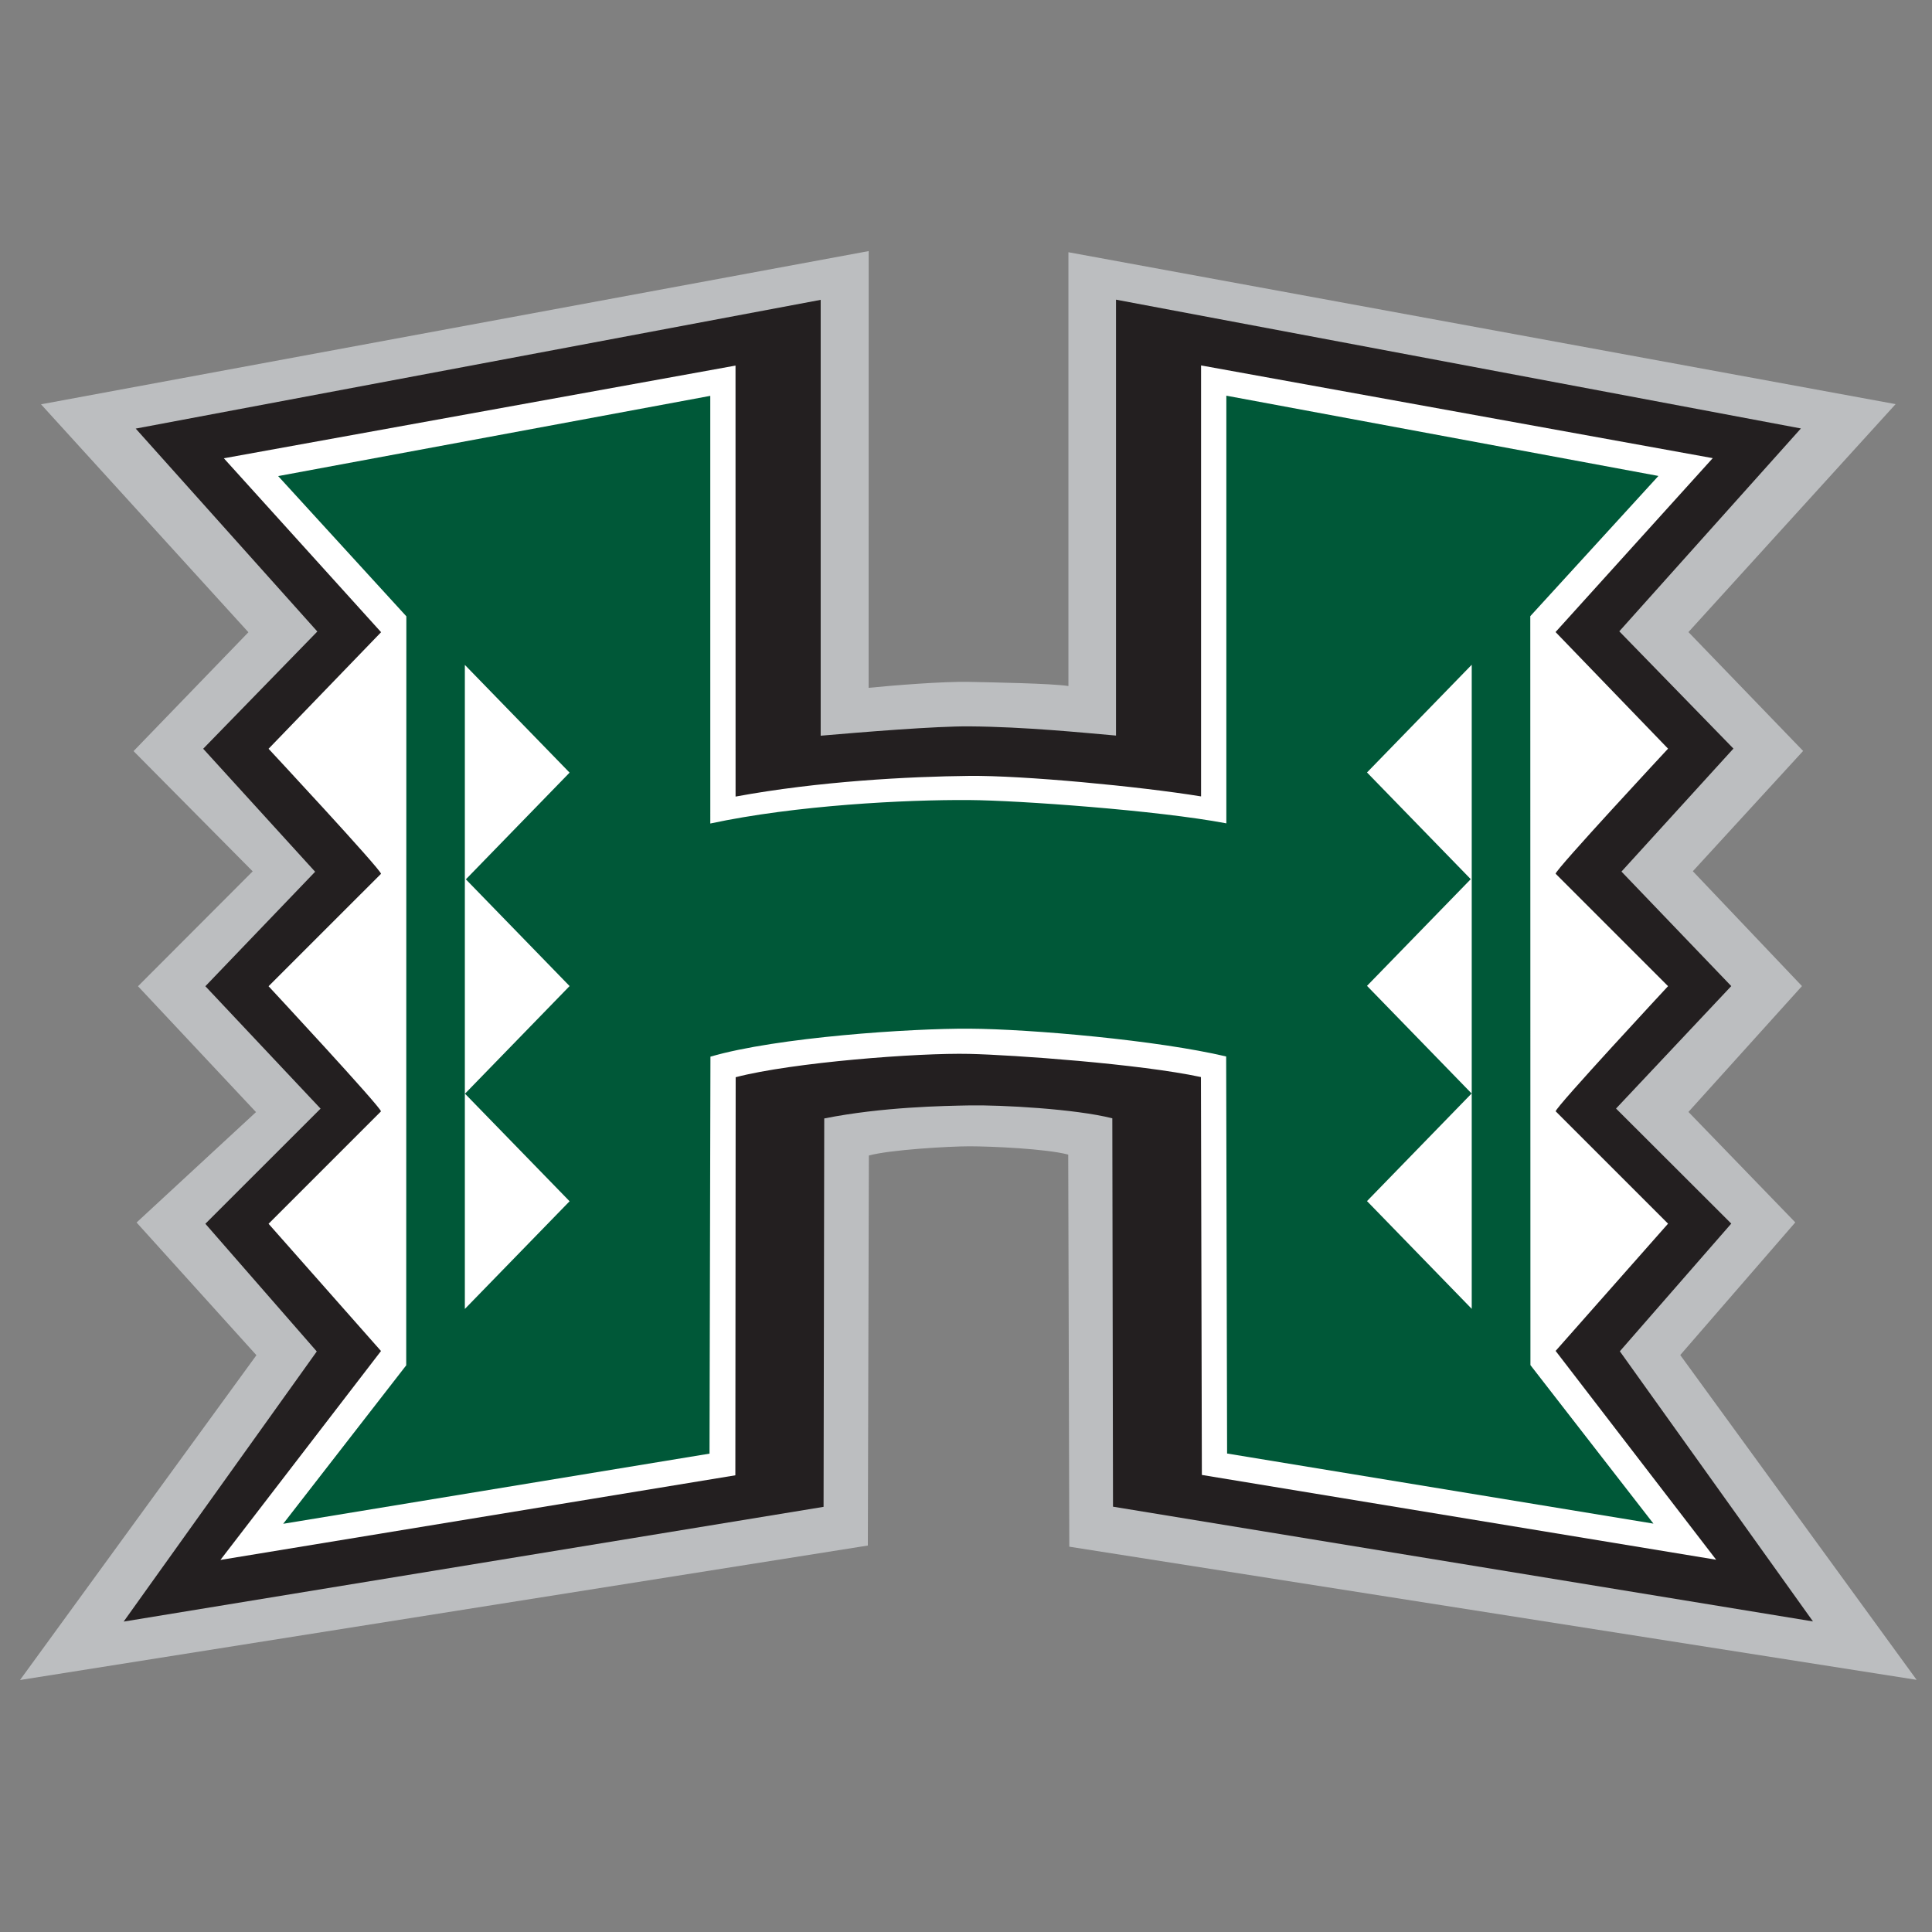 <svg width="201" height="201" viewBox="0 0 201 201" fill="none" xmlns="http://www.w3.org/2000/svg">
<rect x="0" y="0" width="201" height="201" fill="#808080" stroke="none"/>
<path d="M174.808 140.975L186.777 127.174L175.661 115.682L187.473 102.59L176.119 90.64L187.592 78.127L175.661 65.76L197.215 42.044L111.156 26.241V71.373C109.365 71.095 103.157 70.992 100.848 70.942C98.112 70.884 92.961 71.303 90.37 71.559L90.376 26.122L4.267 42.063L25.844 65.777L13.894 78.144L26.29 90.652L14.357 102.605L26.634 115.698L14.209 127.186L26.677 140.991L2.083 174.784L90.288 160.794L90.395 120.218C92.547 119.618 98.754 119.258 100.853 119.258C103.163 119.258 108.847 119.513 111.136 120.121L111.247 160.913L199.401 174.766L174.81 140.979" fill="#BCBEC0"/>
<path d="M168.523 140.585L180.116 127.299L168.128 115.33L180.116 102.59L168.693 90.677L180.342 77.881L168.467 65.682L187.361 44.576L116.106 31.176V76.527C112.538 76.216 106.635 75.616 100.853 75.569C97.382 75.541 89.708 76.166 85.381 76.541V31.195L14.12 44.59L33.014 65.701L21.139 77.898L32.786 90.693L21.366 102.604L33.352 115.339L21.366 127.317L32.956 140.602L12.865 168.705L85.682 156.768L85.752 116.36C91.805 115.155 98.221 115.053 100.848 115.004C104.106 114.942 111.889 115.365 115.723 116.346L115.794 156.751L188.618 168.689L168.526 140.587" fill="#231F20"/>
<path d="M161.842 140.546L173.54 127.307L161.847 115.617C161.847 115.176 173.54 102.598 173.54 102.598L161.842 90.898C161.842 90.462 173.54 77.889 173.54 77.889L161.835 65.756L178.189 47.664L124.956 38.018V82.856C118.53 81.81 106.427 80.663 100.849 80.722C94.539 80.789 85.153 81.279 76.527 82.874L76.521 38.035L23.29 47.679L39.648 65.772L27.941 77.9C27.941 77.9 39.64 90.469 39.64 90.909L27.941 102.605C27.941 102.605 39.635 115.187 39.635 115.624L27.941 127.318L39.638 140.556L22.932 162.291L76.504 153.486L76.537 112.071C82.444 110.527 95.538 109.519 100.848 109.644C105.368 109.746 118.574 110.684 124.943 112.054C124.952 115.925 125.039 153.449 125.039 153.449L178.545 162.27L161.839 140.54" fill="white"/>
<path d="M159.207 64.104L172.537 49.517L127.585 41.166V85.659C120.431 84.302 105.95 83.271 100.849 83.235C94.225 83.188 82.799 83.767 73.898 85.676L73.895 41.184L28.94 49.531L42.276 64.12L42.262 142.044L29.462 158.531L73.816 151.232L73.913 109.931C80.868 107.905 94.803 106.983 100.849 107.021C107.268 107.058 120.501 108.232 127.567 109.914L127.664 151.22L172.02 158.514L159.222 142.023L159.207 64.106" fill="#005838"/>
<path d="M153.115 69.158L142.219 80.365L153.013 91.466L142.219 102.566L153.102 113.763L142.219 124.959L153.115 136.169V113.777V113.749V91.573V91.361V69.158ZM48.362 69.171V91.375V91.591V113.766V113.794V136.18L59.259 124.976L48.376 113.785L59.259 102.588L48.468 91.484L59.259 80.382L48.362 69.174V69.171Z" fill="white"/>
</svg>
